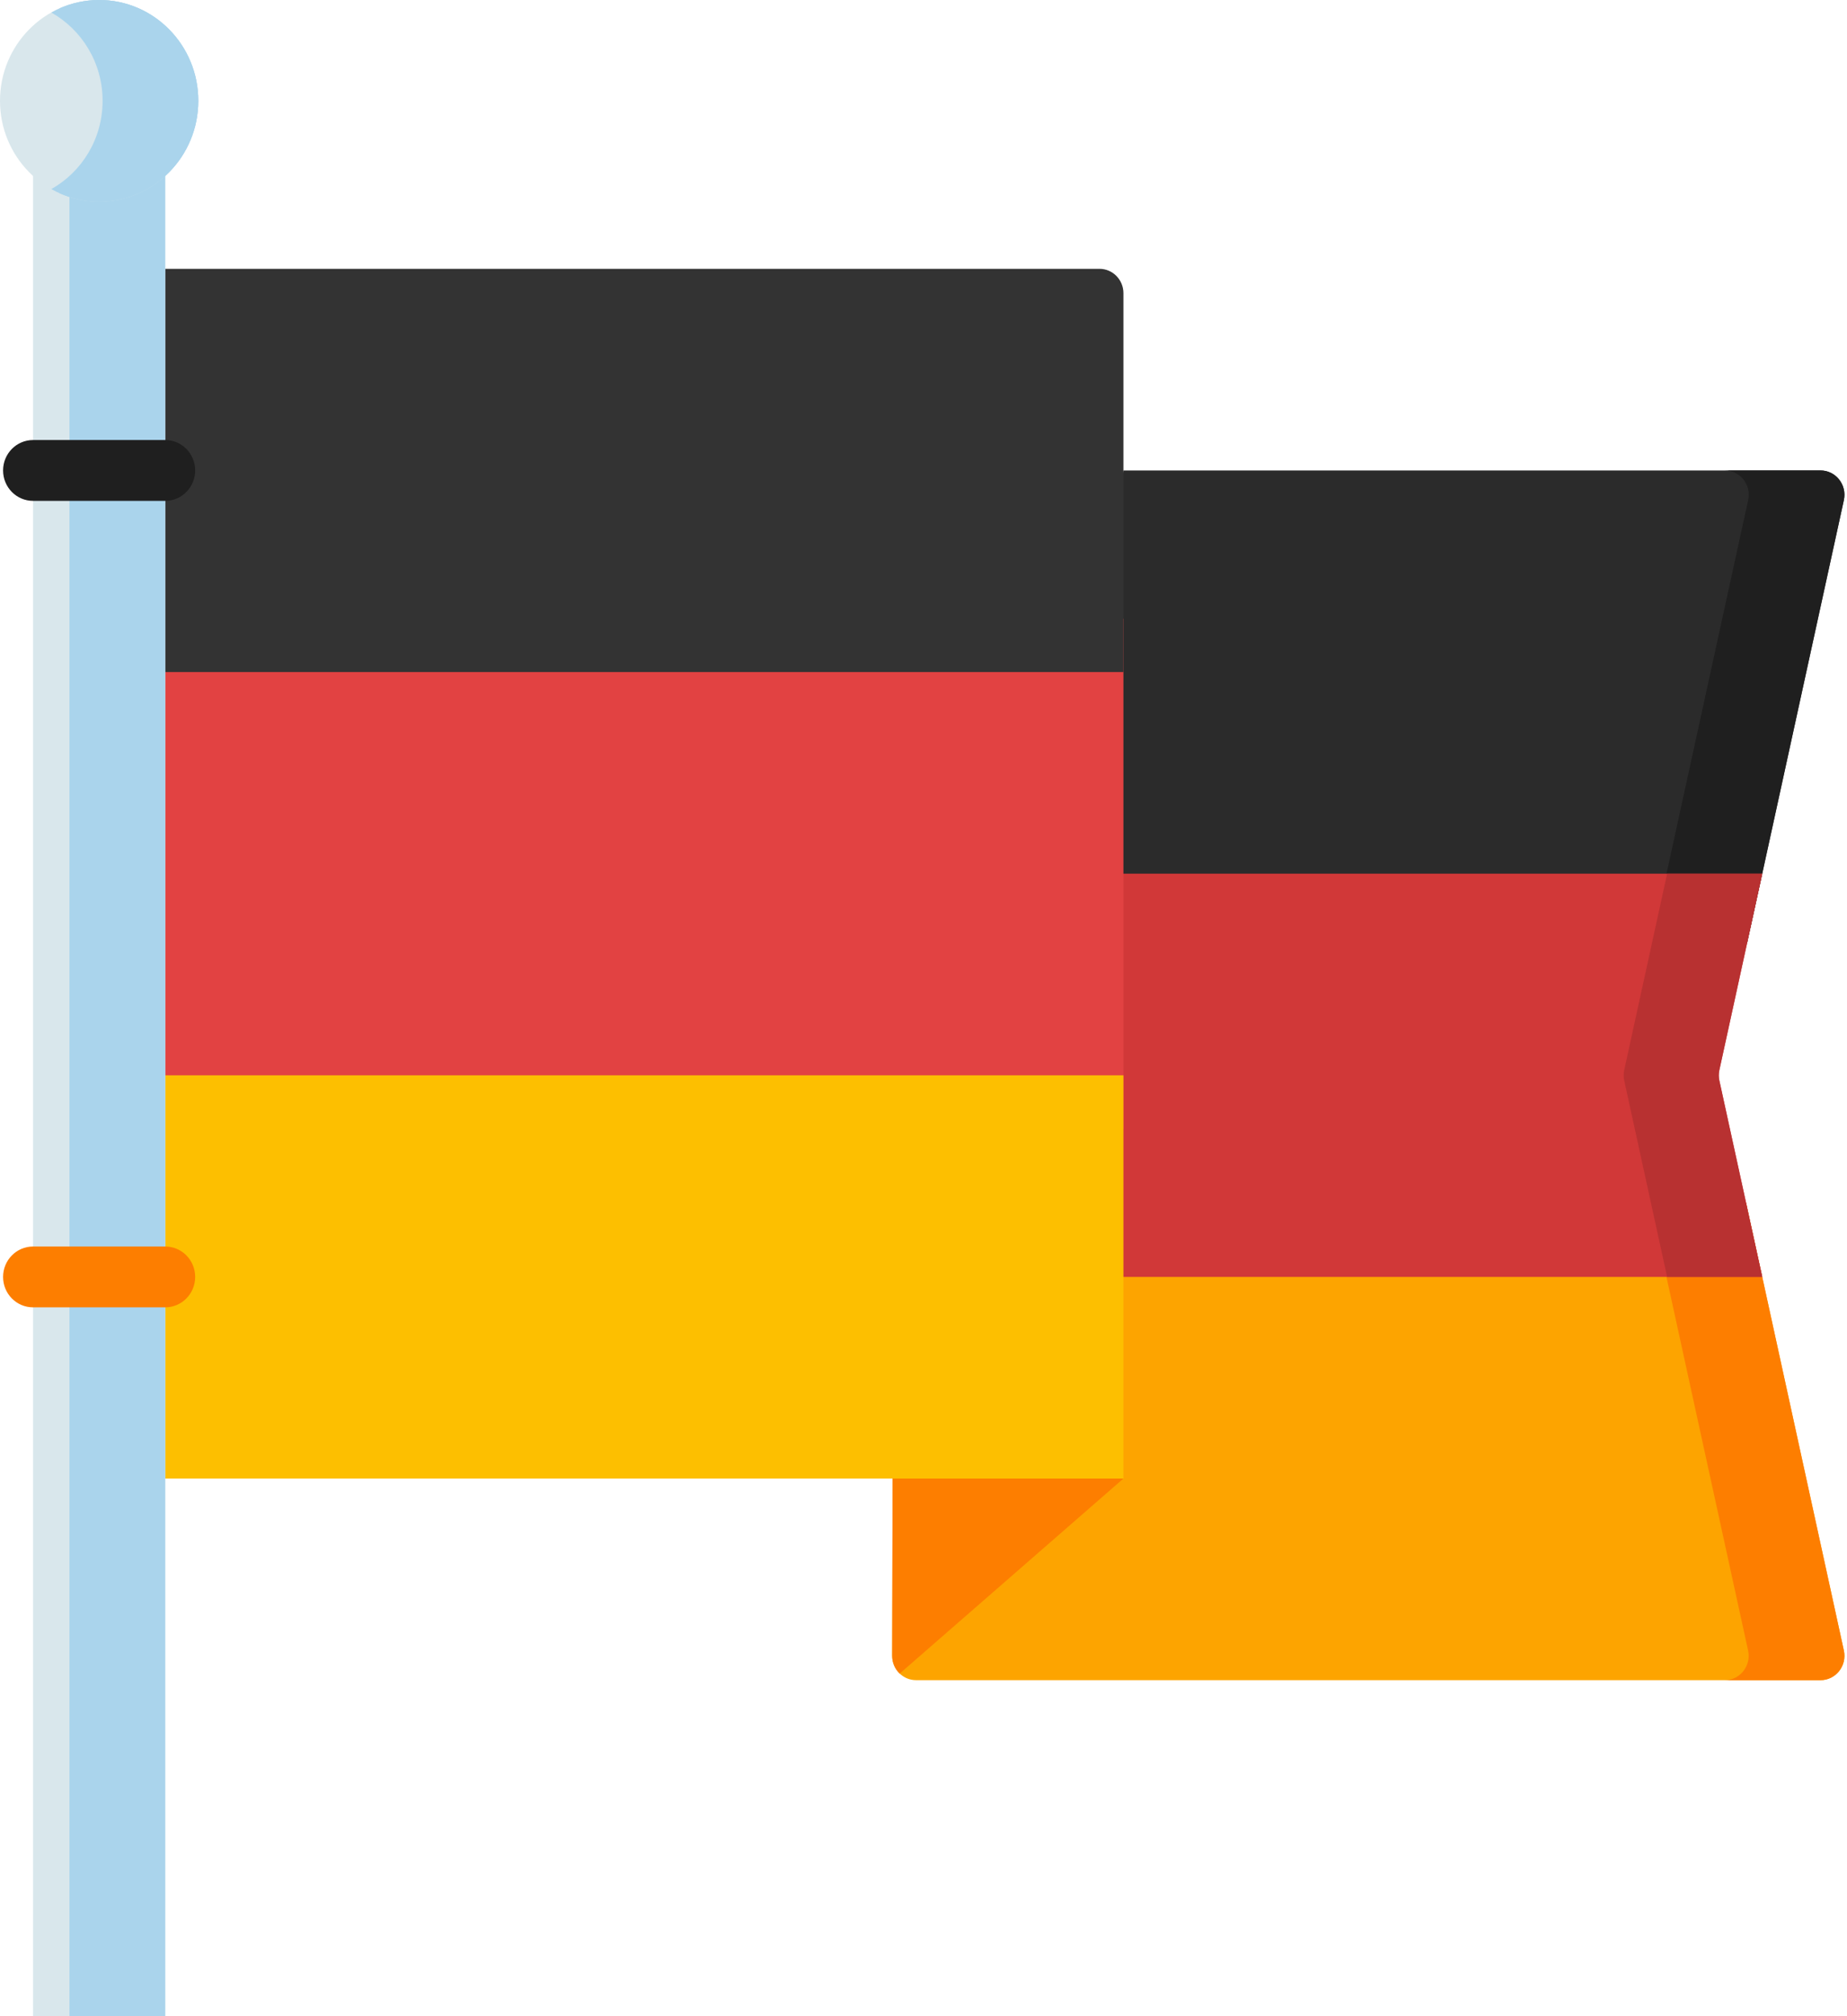 <svg height="36" viewBox="0 0 33 36" width="33" xmlns="http://www.w3.org/2000/svg"><g fill="none" fill-rule="evenodd"><path d="m16.368 30h16.158c.274 0 .477-.257.418-.529l-1.748-7.995h-15.237l-.019 8.088c-.001.241.191.436.428.436z" fill="#fda400"/><path d="m32.944 29.471-1.748-7.994h-1.711l1.748 7.994c.059.271-.144.529-.417.529h1.71c.274-0.0.477-.258.418-.529z" fill="#fd7e00"/><path d="m19.381 12.014v4.827h11.833l1.73-7.912c.059-.271-.144-.529-.417-.529h-12.455z" fill="#2b2b2b"/><path d="m32.527 8.4h-1.71c.273 0 .477.257.417.529l-1.73 7.912h1.71l1.73-7.912c.059-.271-.144-.529-.418-.529z" fill="#1f1f1f"/><path d="m31.486 22.8h-12.105v-7.2h12.105l-.766 3.506c-.014.062-.014.127 0 .189z" fill="#d13838"/><path d="m30.719 19.106.767-3.506h-1.7l-.766 3.506c-.014.062-.014.127 0 .189l.766 3.505h1.7l-.767-3.505c-.014-.062-.014-.127 0-.189z" fill="#b83131"/><path d="m2.3 11.046h17.772v9.108h-17.772z" fill="#e24242"/><path d="m2.3 19.2h17.772v7.2h-17.772z" fill="#fdbf00"/><path d="m2.3 12h17.772v-6.765c0-.24-.191-.435-.428-.435h-17.344z" fill="#333"/><path d="m15.948 26.4-.008 3.165c-0.0.125.052.238.135.317l3.997-3.482z" fill="#fd7e00"/><path d="m.59 2.354h2.362v33.646h-2.362z" fill="#d9e7ec"/><path d="m1.241 2.354h1.711v33.646h-1.711z" fill="#aad4ec"/><path d="m3.542 1.8c0 .994-.793 1.8-1.771 1.8-.978 0-1.771-.806-1.771-1.8 0-.994.793-1.8 1.771-1.8.978 0 1.771.806 1.771 1.8z" fill="#d9e7ec"/><path d="m.59 8.943h2.362c.295 0 .535-.243.535-.543 0-.3-.239-.543-.535-.543h-2.362c-.295 0-.535.243-.535.543 0 .3.239.543.535.543z" fill="#1f1f1f"/><path d="m2.952 22.257h-2.362c-.295 0-.535.243-.535.543 0 .3.239.543.535.543h2.362c.295 0 .535-.243.535-.543 0-.3-.239-.543-.535-.543z" fill="#fd7e00"/><g fill="#aad4ec" transform="translate(.9)"><path d="m.872 0c-.254 0-.495.055-.713.152.623.279 1.059.912 1.059 1.648 0 .736-.435 1.369-1.059 1.648.218.098.459.152.713.152.978 0 1.771-.806 1.771-1.8 0-.994-.793-1.8-1.771-1.8z"/><path d="m.872 0c-.31 0-.602.081-.855.224.546.307.916.898.916 1.576 0 .679-.37 1.27-.916 1.576.253.143.545.224.855.224.978 0 1.771-.806 1.771-1.8 0-.994-.793-1.8-1.771-1.8z"/></g></g></svg>